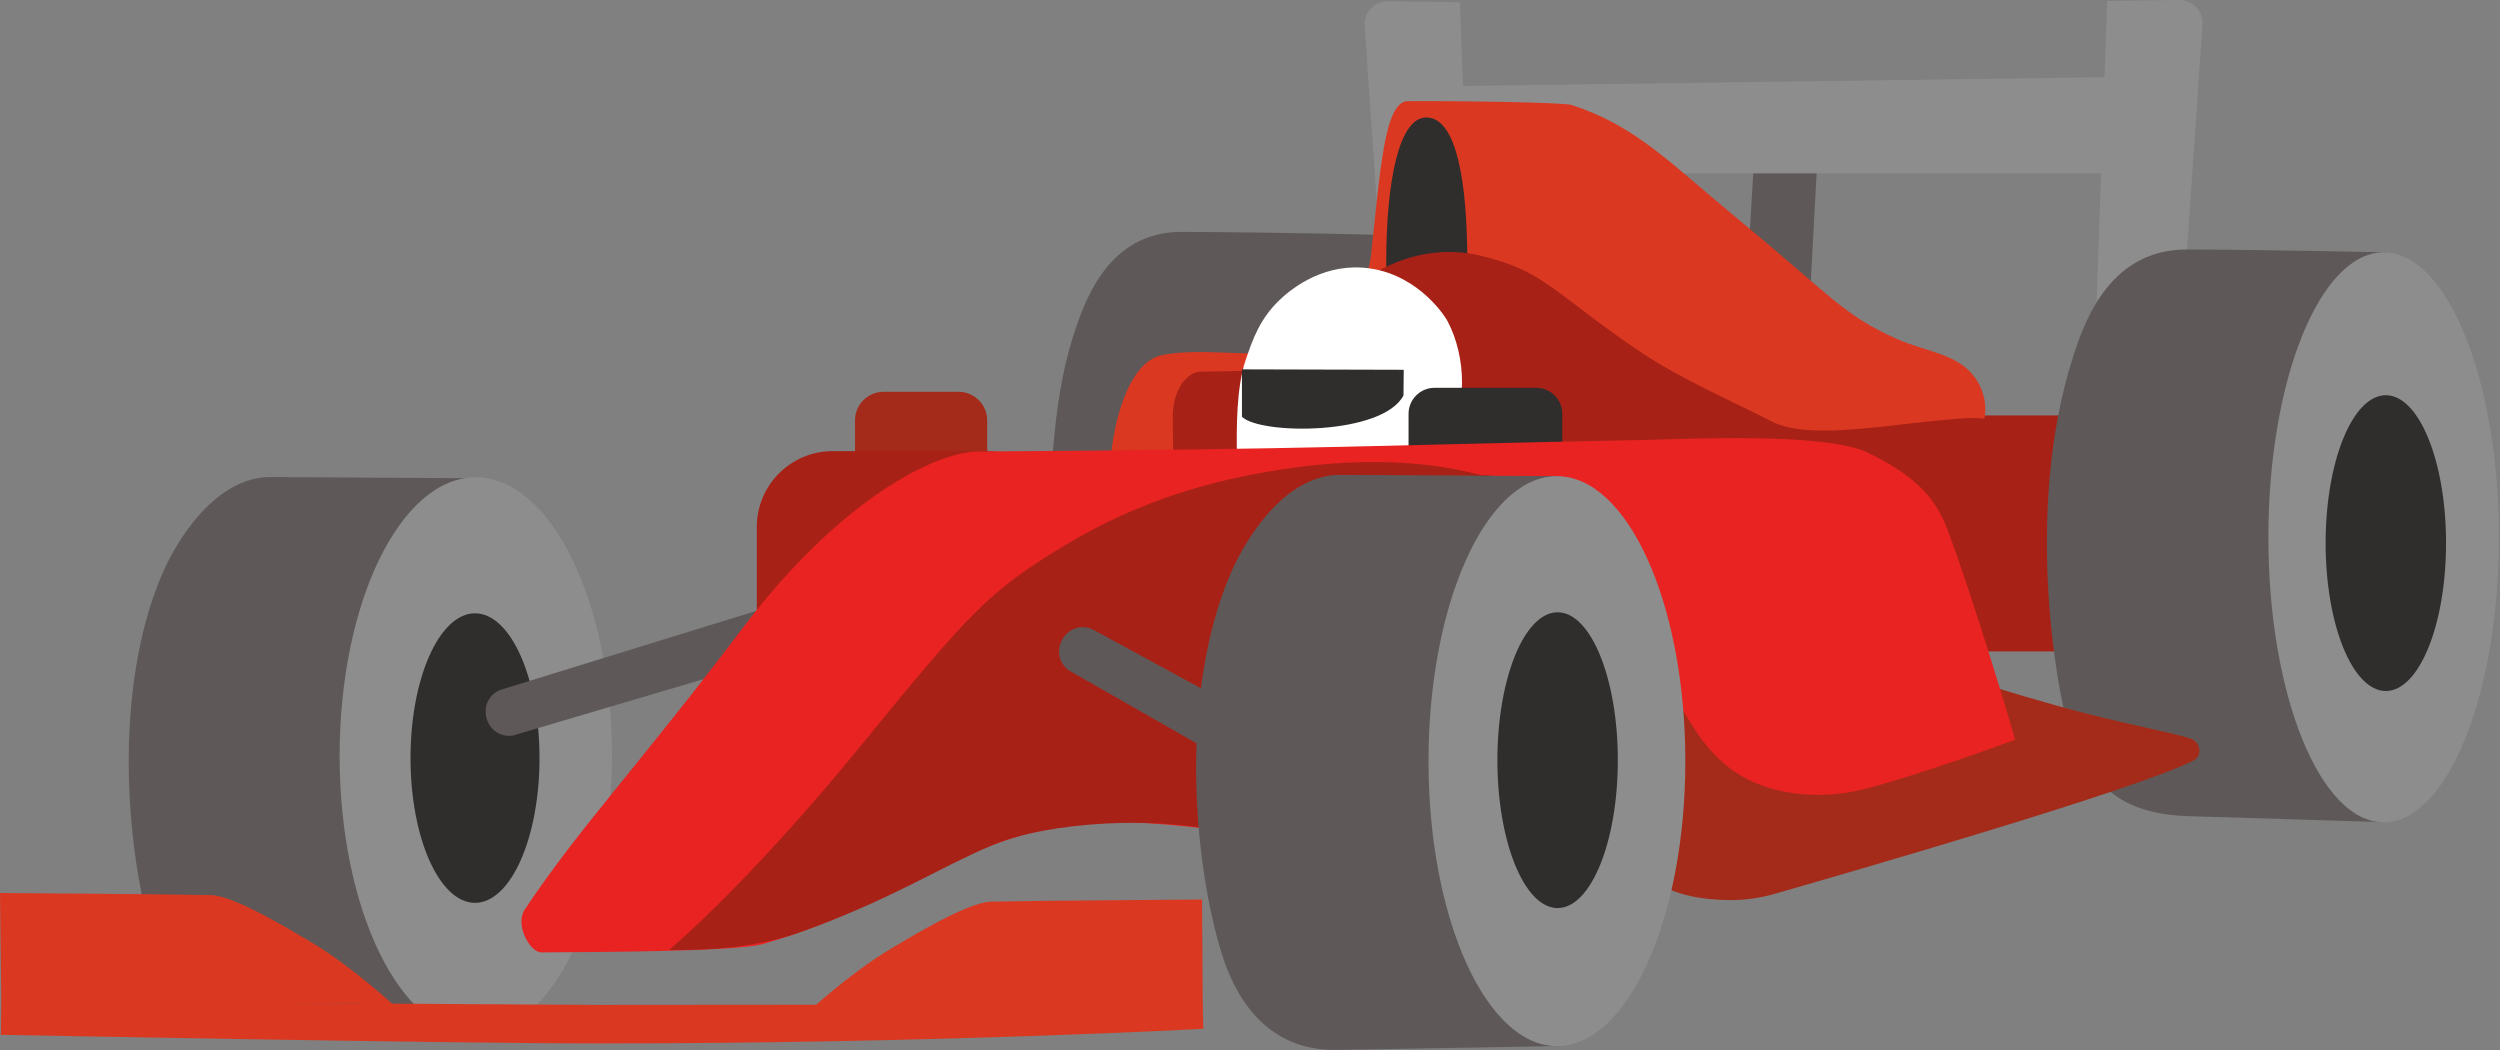<svg width="864" height="363" viewBox="0 0 864 363" fill="none" xmlns="http://www.w3.org/2000/svg">
<rect x="0" y="0" width="864" height="363" fill="#808080" stroke="none"/>
<path d="M536.779 143.572H737.221V225.123H536.779V143.572Z" fill="#A72116"/>
<path d="M724.442 108.605L754.51 105.457L761.211 7.929C761.211 3.552 757.659 0 753.281 0L728.23 0.337L724.442 108.605Z" fill="#8D8D8D"/>
<path d="M602.841 111.501L625.03 111.888L628.178 53.284H606.309L602.841 111.501Z" fill="#5E5958"/>
<path d="M504.926 59.934H731.16V26.634L504.657 29.732L504.926 59.934Z" fill="#8D8D8D"/>
<path d="M508.36 109.06L478.292 105.911L471.592 8.384C471.592 4.007 475.144 0.455 479.521 0.455L504.572 0.791L508.36 109.06Z" fill="#8D8D8D"/>
<path d="M305.377 135.407H331.287C336.744 135.407 341.169 139.831 341.169 145.289V156.99C341.169 162.448 336.744 166.872 331.287 166.872H305.377C299.919 166.872 295.495 162.448 295.495 156.99V145.289C295.495 139.831 299.919 135.407 305.377 135.407Z" fill="#A42B19"/>
<path d="M287.767 155.912H341.169C355.646 155.912 367.381 167.648 367.381 182.125V210.223C367.381 224.7 355.646 236.436 341.169 236.436H287.767C273.29 236.436 261.554 224.7 261.554 210.223V182.125C261.554 167.648 273.29 155.912 287.767 155.912Z" fill="#A72116"/>
<path d="M477.165 81.146C477.165 81.146 443.309 80.305 408.544 80.136C382.718 80.018 374.553 104.396 370.462 117.578C356.977 161.047 365.277 238.759 366.455 241.301C372.667 254.702 376.001 274.955 408.628 275.982C450.161 277.278 475.801 278.053 475.801 278.053" fill="#5E5958"/>
<path d="M824.613 87.224C824.613 87.224 790.757 86.382 755.992 86.214C730.167 86.096 721.126 109.026 716.816 122.141C698.213 178.775 712.725 244.837 713.904 247.379C720.116 260.78 723.45 281.033 756.077 282.06C797.609 283.356 823.25 284.13 823.25 284.13" fill="#5E5958"/>
<path d="M823.788 284.181C801.789 284.181 783.956 240.087 783.956 185.694C783.956 131.301 801.789 87.207 823.788 87.207C845.787 87.207 863.621 131.301 863.621 185.694C863.621 240.087 845.787 284.181 823.788 284.181Z" fill="#8D8D8D"/>
<path d="M824.545 238.81C813.053 238.81 803.737 215.926 803.737 187.698C803.737 159.469 813.053 136.585 824.545 136.585C836.038 136.585 845.354 159.469 845.354 187.698C845.354 215.926 836.038 238.81 824.545 238.81Z" fill="#302D2D"/>
<path d="M656.546 226.469C667.96 230.123 678.011 234.685 711.008 243.928C732.507 249.955 750.083 252.935 757.103 255.258C760.42 256.352 761.295 261.15 758.198 262.766C739.157 272.632 638.33 301.757 613.127 308.963C608.127 310.394 602.942 311.118 597.74 311.067C585.938 310.966 567.284 308.34 565.214 292.952C561.863 267.935 587.487 204.314 656.546 226.469Z" fill="#A42B19"/>
<path d="M652.572 172.394C652.572 172.394 669.425 160.441 681.007 151.99C687.927 146.939 687.186 137.158 682.741 130.761C676.748 122.107 665.738 121.703 655.333 117.04C636.916 108.774 633.262 102.646 599.474 74.733C577.453 56.55 565.247 43.435 543.21 36.297C540.196 35.321 501.913 34.833 486.492 34.967C478.377 35.035 476.946 59.715 473.814 88.352C472.687 98.639 462.501 120.02 445.127 121.72C429.605 123.235 414.588 120.222 401.81 122.68C389.032 125.138 384.233 149.061 383.661 161.249" fill="#DB3821"/>
<path d="M479.084 90.642C479.084 118.285 485.347 140.693 493.091 140.693C500.835 140.693 507.098 118.285 507.098 90.642C507.098 62.998 503.462 40.843 493.091 40.59C483.394 40.355 479.084 62.998 479.084 90.642Z" fill="#302D2D"/>
<path d="M702.809 154.953C702.809 154.953 696.984 143.387 679.004 144.549C654.121 146.165 625.922 152.63 612.218 145.609C597.386 138 581.073 131.131 566.527 121.35C540.415 103.807 534.186 94.531 516.61 89.716C511.846 88.403 497.872 83.268 478.932 92.258C455.565 103.336 453.696 127.124 434.47 127.983C427.113 128.319 421.894 128.336 415.076 128.437C410.446 128.505 404.975 134.262 405.311 145.407L405.446 155.694C405.446 155.694 497.199 222.076 661.259 224.719C688.112 225.156 691.327 221.234 702.809 220.577" fill="#A72116"/>
<path d="M498.428 154.818C507.991 141.67 506.492 122.848 500.364 111.164C498.563 107.73 488.394 93.672 470.852 92.494C456.104 91.5 445.548 100.423 441.945 103.942C435.262 110.457 432.854 117.528 430.497 124.43C427.282 133.824 427.316 148.252 427.484 157.562L498.428 154.835V154.818Z" fill="white"/>
<path d="M485.145 127.797L429.217 127.646V144.026C435.48 150.289 477.686 150.542 485.044 136.686L485.128 127.797H485.145Z" fill="#302D2D"/>
<path d="M530.954 134.026H495.784C490.835 134.026 486.794 138.05 486.794 143.016V156.939H539.927V143.016C539.927 138.067 535.903 134.026 530.937 134.026H530.954Z" fill="#302D2D"/>
<path d="M167.531 165.306C167.531 165.306 128.675 165.104 93.573 164.869C74.6 164.751 61.081 186.502 55.812 198.91C39.145 238.271 43.202 293.525 53.118 325.461C57.411 339.249 67.681 358.408 92.26 358.004C134.197 357.314 167.952 356.691 167.952 356.691" fill="#5E5958"/>
<path d="M164.433 357.516C138.446 357.516 117.379 314.409 117.379 261.234C117.379 208.059 138.446 164.953 164.433 164.953C190.421 164.953 211.488 208.059 211.488 261.234C211.488 314.409 190.421 357.516 164.433 357.516Z" fill="#8D8D8D"/>
<path d="M164.164 312.026C151.854 312.026 141.874 289.625 141.874 261.992C141.874 234.358 151.854 211.957 164.164 211.957C176.474 211.957 186.454 234.358 186.454 261.992C186.454 289.625 176.474 312.026 164.164 312.026Z" fill="#302D2D"/>
<path d="M262.667 210.712L172.766 238.474C164.046 242.346 167.733 255.477 177.194 254.215L274.317 225.494L262.65 210.695L262.667 210.712Z" fill="#5E5958"/>
<path d="M696.479 255.662C696.479 255.662 682.792 208.91 672.977 182.815C668.465 170.812 660.334 163.707 645.637 156.485C630.939 149.262 582.437 151.771 566.813 152.074C479.69 153.774 456.188 155.29 338.038 156.047C322.936 156.148 290.023 172.933 256.824 216.856C220.813 264.517 199.887 286.42 181.317 314.401C177.9 319.552 183.102 329.182 187.125 329.148C201.873 329.014 254.248 329.014 263.76 326.236C296.168 316.741 305.731 308.222 336.438 294.754C364.84 282.312 386.692 282.935 415.565 286.235C484.253 294.063 482.317 162.63 513.513 164.212C531.173 165.105 550.584 197.294 582.285 246.621C585.215 251.167 591.376 263.036 603.986 269.349C617.404 276.083 633.145 275.528 644.105 272.767C662.876 268.053 696.446 255.662 696.446 255.662H696.479Z" fill="#E82321"/>
<path d="M514.573 165.003C495.229 159.212 469.32 157.562 438.057 163.034C421.945 165.862 395.901 171.451 367.163 188.977C342.213 204.196 335.664 210.897 298.138 256.941C257.969 306.235 231.335 328.222 231.335 328.222C231.335 328.222 256.251 329.451 276.37 322.229C308.643 310.646 323.98 300.107 342.97 292.077C361.489 284.232 401.608 280.848 429.959 289.282" fill="#A72116"/>
<path d="M538.395 164.549C538.395 164.549 498.916 164.33 463.259 164.111C443.982 163.993 430.244 186.368 424.891 199.146C407.954 239.652 412.079 296.505 422.163 329.367C426.524 343.56 436.962 363.257 461.929 362.853C504.539 362.146 538.833 361.506 538.833 361.506" fill="#5E5958"/>
<path d="M538.075 361.54C513.566 361.54 493.697 317.446 493.697 263.053C493.697 208.66 513.566 164.566 538.075 164.566C562.584 164.566 582.453 208.66 582.453 263.053C582.453 317.446 562.584 361.54 538.075 361.54Z" fill="#8D8D8D"/>
<path d="M538.311 313.828C526.818 313.828 517.502 290.945 517.502 262.716C517.502 234.488 526.818 211.604 538.311 211.604C549.803 211.604 559.119 234.488 559.119 262.716C559.119 290.945 549.803 313.828 538.311 313.828Z" fill="#302D2D"/>
<path d="M0.286 357.634C0.286 357.634 155.205 360.614 207.092 360.614C324.468 360.614 415.867 355.546 415.867 355.546L415.665 347.128L207.109 347.297L0.454 346.068L0.303 357.617L0.286 357.634Z" fill="#DB3821"/>
<path d="M415.43 310.865L415.682 348.509L291.639 349.065C290.09 349.553 279.4 349.62 279.4 349.62C279.4 349.62 293.979 336.118 308.104 327.751C314.704 323.845 334.35 311.808 342.516 311.606C356.22 311.269 415.43 310.882 415.43 310.882V310.865Z" fill="#DB3821"/>
<path d="M1.52588e-05 308.609L0.454 346.388L123.79 346.809C125.339 347.297 136.03 347.364 136.03 347.364C136.03 347.364 121.45 333.862 107.326 325.495C100.726 321.589 81.079 309.552 72.914 309.35C59.21 309.013 1.52588e-05 308.626 1.52588e-05 308.626V308.609Z" fill="#DB3821"/>
<path d="M421.524 241.403L377.382 217.395C368.509 213.877 361.725 225.712 369.233 231.588L419.116 260.09L421.507 241.403H421.524Z" fill="#5E5958"/>
</svg>
